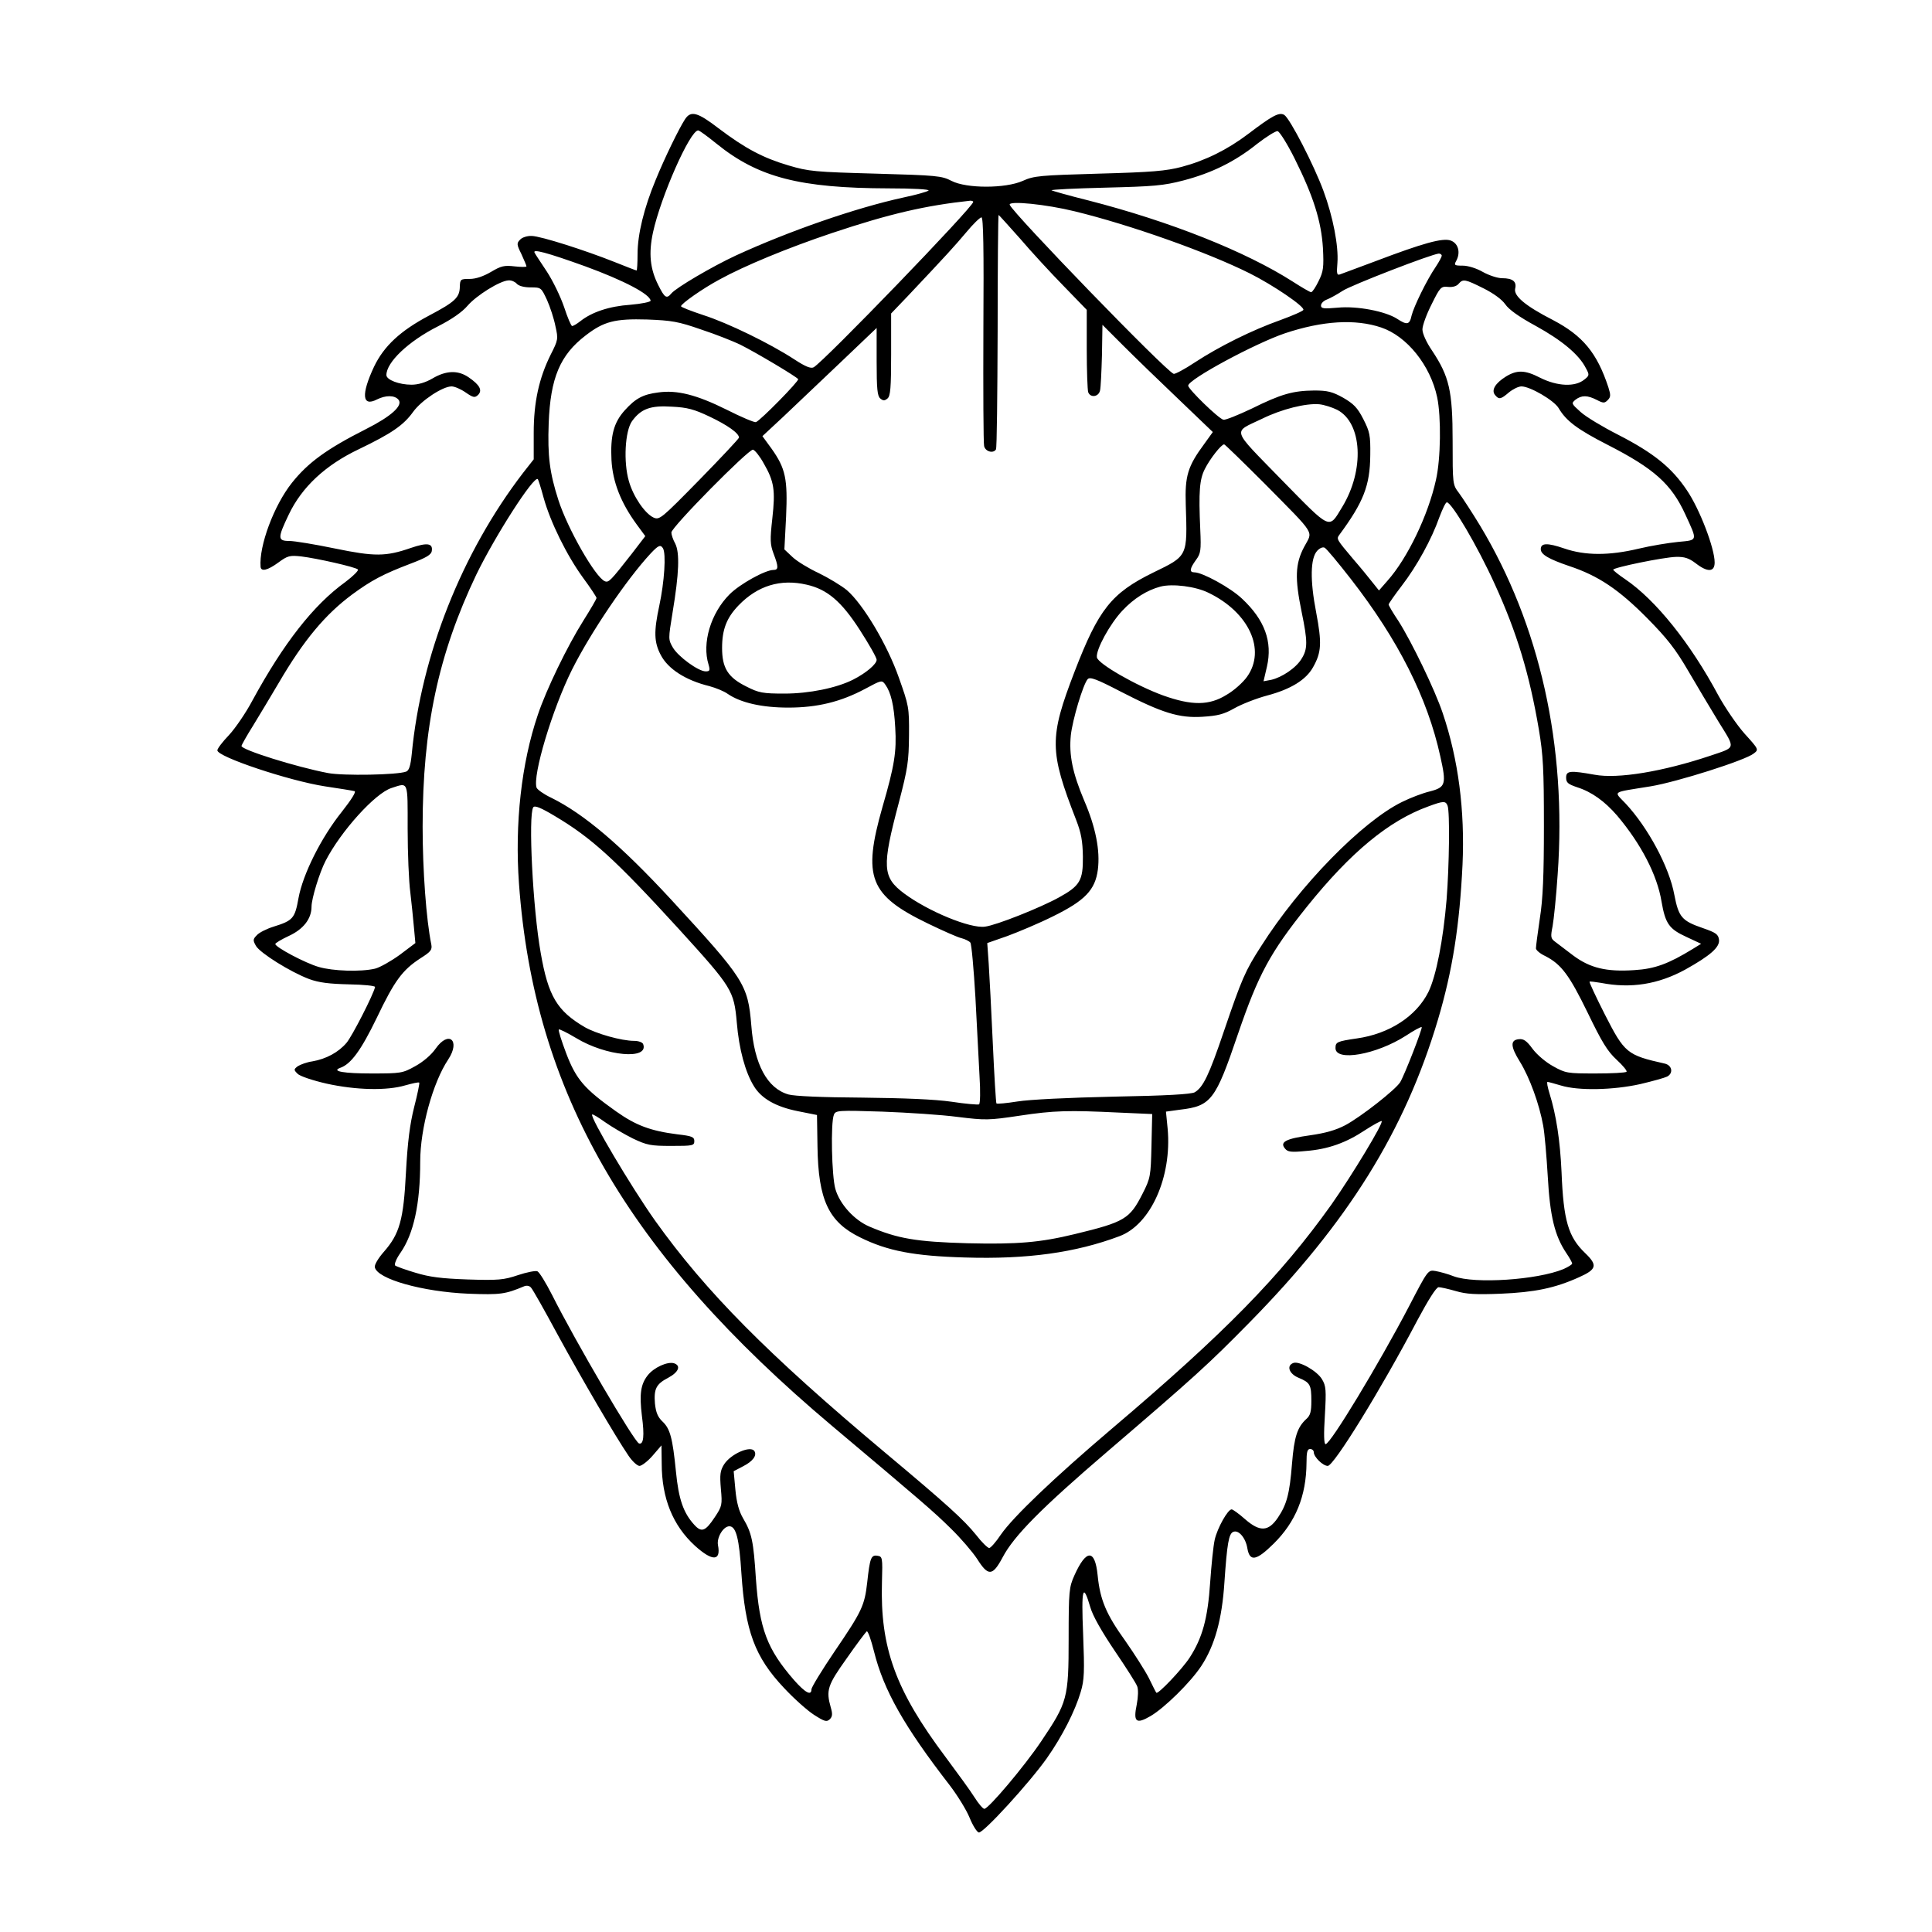 <?xml version="1.0" standalone="no"?>
<!DOCTYPE svg PUBLIC "-//W3C//DTD SVG 20010904//EN"
 "http://www.w3.org/TR/2001/REC-SVG-20010904/DTD/svg10.dtd">
<svg version="1.0" xmlns="http://www.w3.org/2000/svg"
 width="800pt" height="800pt" viewBox="0 0 800 800"
 preserveAspectRatio="xMidYMid meet">

<g transform="translate(0,800) scale(0.1,-0.1)"
fill="#000000" stroke="none">
<path d="M2837 7507 c-25 -38 -85 -161 -122 -252 -48 -115 -75 -225 -75 -307
0 -38 -2 -68 -4 -68 -3 0 -43 16 -91 35 -123 49 -305 107 -343 108 -18 1 -40
-6 -48 -15 -15 -15 -15 -20 5 -60 11 -25 21 -47 21 -51 0 -3 -22 -3 -49 0 -43
5 -56 2 -98 -23 -31 -18 -62 -29 -88 -29 -38 0 -40 -1 -41 -33 -1 -44 -20 -62
-126 -118 -121 -64 -188 -127 -229 -212 -54 -115 -50 -168 12 -136 36 18 73
18 89 -1 20 -24 -30 -69 -135 -122 -162 -82 -239 -138 -306 -222 -75 -94 -137
-262 -130 -348 2 -21 29 -15 74 18 38 28 47 30 94 25 66 -8 225 -44 235 -54 4
-4 -19 -27 -52 -52 -132 -95 -256 -254 -385 -491 -27 -51 -71 -115 -97 -143
-27 -28 -48 -56 -48 -63 0 -27 297 -126 445 -149 61 -9 116 -18 123 -20 8 -2
-13 -35 -53 -86 -85 -106 -161 -258 -179 -357 -15 -84 -23 -93 -103 -118 -29
-9 -61 -25 -70 -36 -16 -16 -16 -21 -3 -44 18 -30 143 -108 220 -137 41 -15
83 -20 165 -22 61 -1 109 -6 108 -11 -6 -30 -95 -204 -118 -231 -33 -39 -84
-67 -142 -77 -22 -3 -49 -13 -60 -20 -17 -13 -17 -15 -1 -31 9 -10 63 -28 120
-41 122 -27 250 -30 327 -7 29 8 55 14 57 11 2 -2 -7 -47 -21 -101 -18 -72
-27 -143 -34 -270 -10 -197 -26 -255 -92 -330 -22 -25 -39 -53 -37 -63 9 -49
197 -102 388 -110 133 -5 152 -2 231 31 10 4 22 2 28 -6 7 -7 57 -96 112 -198
100 -183 236 -416 291 -497 16 -24 37 -43 46 -43 9 0 34 19 54 42 l37 43 1
-75 c0 -144 46 -257 138 -341 72 -65 108 -64 95 3 -6 31 22 78 47 78 28 0 41
-51 50 -195 16 -239 55 -346 177 -475 40 -43 96 -93 124 -111 44 -28 52 -30
65 -18 11 11 12 22 4 49 -20 71 -14 91 66 203 41 59 79 109 83 112 5 2 18 -35
30 -83 40 -161 125 -311 314 -555 32 -42 69 -102 82 -134 13 -32 30 -59 38
-61 18 -4 210 206 282 308 64 91 117 196 140 274 15 50 16 84 10 239 -8 191
-1 217 30 111 10 -35 47 -100 101 -180 47 -69 89 -135 93 -147 5 -13 4 -44 -2
-75 -15 -72 -3 -83 57 -48 58 34 165 139 210 207 56 85 86 193 96 346 11 161
18 203 37 210 22 9 51 -25 58 -68 10 -57 37 -52 109 19 91 90 135 197 136 335
0 44 3 57 15 57 8 0 15 -6 15 -13 0 -20 38 -57 58 -57 25 0 219 314 371 603
45 84 78 137 88 137 8 0 40 -7 71 -16 44 -13 83 -15 186 -11 141 6 224 23 324
68 74 33 78 50 26 100 -70 67 -90 134 -98 336 -6 131 -22 236 -50 326 -8 26
-12 47 -8 47 4 0 29 -7 56 -15 72 -22 216 -19 328 6 51 12 101 26 111 31 27
14 21 47 -10 54 -156 35 -166 43 -248 204 -37 73 -65 133 -63 135 2 2 23 -1
48 -5 123 -24 236 -6 348 55 104 58 144 93 140 124 -3 22 -12 29 -67 48 -87
30 -100 45 -118 138 -21 115 -109 278 -201 377 -51 54 -63 45 103 72 109 18
393 108 427 136 21 16 21 17 -38 82 -32 36 -81 108 -109 159 -115 215 -259
395 -386 481 -27 18 -49 36 -49 39 0 9 210 52 260 53 35 1 53 -5 81 -26 50
-39 79 -37 79 3 0 59 -62 221 -115 299 -63 94 -137 154 -285 230 -63 32 -133
74 -155 94 -39 35 -39 36 -21 51 25 19 49 19 88 -1 27 -14 32 -14 45 -1 13 13
13 21 3 53 -47 143 -106 214 -230 279 -115 59 -163 100 -156 130 7 29 -10 43
-54 43 -19 0 -55 12 -80 26 -26 15 -61 26 -83 26 -35 0 -37 2 -27 20 19 35 8
73 -23 84 -33 12 -115 -11 -310 -85 -73 -27 -139 -52 -148 -55 -13 -5 -15 2
-11 48 5 69 -18 190 -58 298 -39 106 -139 300 -162 314 -21 13 -50 -3 -150
-79 -86 -65 -177 -110 -275 -136 -65 -17 -123 -22 -343 -28 -244 -7 -269 -9
-315 -30 -72 -32 -233 -32 -295 0 -40 21 -61 23 -314 30 -252 7 -277 9 -361
34 -105 31 -179 70 -290 154 -86 66 -114 74 -138 38z m130 -102 c173 -140 345
-184 713 -185 101 0 170 -4 165 -9 -6 -5 -53 -18 -105 -29 -197 -43 -471 -138
-693 -240 -97 -45 -247 -133 -267 -157 -20 -24 -28 -18 -54 34 -34 67 -41 131
-22 219 32 147 153 422 187 422 5 0 39 -25 76 -55z m2393 -60 c79 -158 111
-261 118 -372 4 -80 2 -97 -18 -137 -12 -25 -26 -46 -31 -46 -4 0 -39 20 -76
44 -194 124 -507 249 -846 336 -81 20 -150 40 -153 42 -2 3 98 8 223 11 199 5
240 8 324 30 118 31 213 78 304 151 39 30 77 54 85 53 8 -1 40 -52 70 -112z
m-1330 -181 c0 -21 -619 -662 -661 -685 -12 -6 -34 3 -80 33 -101 66 -276 151
-376 183 -51 17 -93 33 -93 37 0 10 89 73 160 111 102 56 280 130 465 192 239
80 387 114 573 134 6 0 12 -2 12 -5z m420 -39 c230 -56 549 -169 725 -257 96
-48 227 -137 222 -151 -1 -5 -45 -24 -97 -43 -115 -41 -249 -107 -353 -175
-42 -28 -82 -49 -87 -47 -32 10 -666 665 -679 700 -6 18 151 2 269 -27z m-227
-112 c46 -54 128 -143 181 -197 l96 -99 0 -163 c0 -89 3 -169 6 -178 9 -24 43
-20 49 7 3 12 6 78 8 147 l2 125 85 -85 c47 -47 150 -147 229 -222 l143 -137
-36 -50 c-68 -92 -80 -132 -76 -251 7 -216 9 -211 -135 -281 -173 -85 -226
-152 -325 -409 -106 -275 -105 -330 6 -615 21 -54 27 -88 28 -152 1 -99 -12
-121 -99 -169 -78 -43 -259 -115 -306 -121 -61 -9 -237 64 -336 138 -89 67
-92 109 -21 376 37 142 41 170 42 278 1 117 -1 123 -42 239 -48 137 -148 304
-215 362 -23 19 -76 51 -117 71 -41 19 -90 49 -108 66 l-34 32 7 135 c7 157
-2 200 -60 282 l-38 52 86 80 c47 45 154 146 237 225 l150 143 0 -140 c0 -112
3 -142 15 -152 12 -10 18 -10 30 0 12 10 15 44 15 182 l0 170 68 71 c167 177
193 206 243 265 28 34 57 62 63 62 8 0 10 -133 8 -462 -1 -255 0 -473 3 -485
5 -23 38 -32 49 -14 4 5 6 226 7 490 0 265 2 481 4 481 1 0 41 -44 88 -97z
m-1799 -116 c161 -59 267 -115 270 -142 1 -5 -37 -13 -84 -17 -87 -6 -159 -30
-207 -68 -14 -11 -29 -20 -34 -20 -4 0 -19 35 -33 78 -15 44 -47 110 -72 148
-25 38 -48 72 -50 77 -12 18 49 2 210 -56z m3546 44 c0 -4 -11 -25 -25 -46
-37 -54 -91 -165 -100 -202 -8 -38 -19 -40 -60 -13 -48 31 -166 54 -246 46
-58 -5 -69 -4 -69 9 0 9 11 20 25 25 13 5 42 21 65 36 37 24 368 152 398 154
6 0 12 -4 12 -9z m-3830 -116 c8 -9 30 -15 57 -15 44 0 44 -1 68 -52 13 -29
29 -78 35 -109 12 -53 11 -57 -20 -118 -48 -97 -70 -196 -70 -323 l0 -110 -44
-56 c-254 -331 -422 -755 -461 -1164 -5 -49 -11 -68 -23 -73 -36 -14 -261 -18
-324 -6 -131 25 -358 96 -358 112 0 4 22 43 49 86 26 43 74 122 105 175 104
178 193 284 305 367 79 58 128 84 241 127 66 25 86 37 88 53 5 32 -20 35 -87
12 -104 -36 -150 -36 -315 -2 -82 17 -167 31 -188 31 -49 0 -49 12 -2 110 54
113 151 204 290 270 135 65 185 99 225 155 34 47 122 105 159 105 12 0 38 -11
58 -25 32 -22 38 -23 52 -10 18 19 7 41 -40 73 -44 30 -93 28 -149 -5 -29 -17
-60 -26 -87 -26 -51 0 -104 20 -104 40 0 53 91 140 214 202 57 29 100 59 122
85 37 43 135 104 170 105 12 1 27 -6 34 -14z m4003 -19 c42 -21 76 -46 90 -66
15 -22 57 -52 127 -90 107 -59 178 -118 206 -173 16 -29 16 -32 -6 -49 -38
-31 -111 -28 -183 8 -62 32 -95 33 -141 5 -45 -28 -62 -57 -45 -77 16 -19 23
-18 57 11 17 14 40 25 52 25 36 0 135 -58 154 -90 31 -53 78 -88 201 -151 194
-99 266 -163 324 -290 51 -111 52 -105 -31 -113 -40 -4 -113 -16 -163 -28
-122 -29 -221 -29 -308 1 -70 24 -97 23 -97 -3 0 -22 33 -41 118 -70 121 -40
206 -98 322 -215 84 -85 118 -129 170 -218 36 -62 93 -157 127 -213 70 -113
72 -103 -34 -139 -197 -66 -384 -97 -480 -79 -101 18 -118 17 -118 -12 0 -21
8 -27 46 -40 60 -19 114 -58 165 -117 99 -117 166 -246 184 -356 16 -93 32
-114 104 -147 l60 -28 -34 -21 c-101 -62 -158 -83 -242 -88 -117 -8 -184 9
-253 60 -30 23 -64 49 -75 57 -19 14 -20 20 -11 65 5 28 15 124 21 215 38 532
-74 1032 -321 1443 -34 56 -74 117 -88 136 -26 34 -26 36 -26 215 0 208 -14
267 -85 374 -24 35 -40 71 -40 88 0 16 17 63 38 104 35 71 39 75 68 72 19 -2
36 3 44 13 18 21 27 19 103 -19z m-3238 -171 c61 -20 133 -49 160 -62 66 -33
234 -133 240 -143 5 -7 -157 -172 -175 -178 -6 -2 -61 21 -122 52 -123 61
-204 82 -282 71 -63 -8 -94 -24 -139 -74 -46 -51 -60 -105 -55 -206 5 -91 39
-177 104 -266 l36 -49 -56 -73 c-87 -111 -95 -120 -111 -114 -39 15 -155 218
-193 337 -36 112 -45 182 -40 317 7 188 47 283 153 364 75 58 121 70 255 66
101 -4 128 -8 225 -42z m2814 9 c107 -36 204 -157 232 -289 17 -82 15 -255 -5
-342 -32 -146 -118 -325 -201 -418 l-35 -40 -28 35 c-15 19 -49 61 -77 93 -71
84 -71 85 -60 101 101 137 128 205 129 332 1 82 -2 96 -29 149 -24 47 -40 63
-83 88 -45 25 -65 30 -120 30 -88 -1 -136 -14 -259 -75 -57 -27 -109 -48 -117
-46 -20 4 -146 127 -146 141 0 26 277 175 401 217 156 52 291 60 398 24z
m-182 -341 c104 -54 114 -249 21 -402 -57 -94 -44 -99 -253 114 -210 216 -202
192 -79 251 81 40 182 65 237 60 20 -2 54 -13 74 -23z m-2599 -28 c74 -35 122
-69 122 -87 0 -4 -74 -83 -164 -175 -158 -161 -165 -167 -190 -156 -36 17 -84
87 -102 151 -23 79 -16 207 13 248 37 51 76 66 166 60 63 -3 92 -11 155 -41z
m2298 -277 c219 -222 200 -194 164 -263 -37 -70 -39 -129 -10 -270 25 -121 25
-152 0 -192 -22 -38 -82 -78 -126 -88 l-32 -6 14 60 c24 104 -9 194 -103 282
-47 45 -164 109 -197 109 -22 0 -20 15 6 51 20 27 22 39 18 127 -7 157 -3 207
19 250 21 42 68 102 80 102 3 0 78 -73 167 -162z m-2074 84 c44 -76 49 -112
36 -229 -10 -89 -9 -107 5 -145 21 -55 21 -68 0 -68 -34 0 -139 -58 -182 -101
-78 -78 -115 -202 -87 -291 7 -24 5 -28 -12 -28 -30 0 -114 61 -136 99 -19 33
-19 35 -1 145 27 162 30 247 11 285 -9 16 -16 37 -16 46 0 22 320 346 338 343
8 -2 28 -27 44 -56z m-911 -143 c28 -101 96 -239 163 -331 31 -42 56 -80 56
-84 0 -5 -25 -47 -55 -95 -65 -103 -153 -284 -188 -389 -68 -200 -96 -451 -78
-699 62 -862 449 -1532 1296 -2245 373 -314 420 -354 493 -426 40 -39 89 -96
108 -125 46 -73 64 -72 106 7 47 89 161 204 433 437 364 312 417 360 589 535
408 415 643 793 780 1253 61 205 90 393 102 643 10 224 -17 435 -82 627 -32
96 -129 296 -183 381 -23 34 -41 65 -41 69 0 3 24 38 54 77 63 82 124 193 156
284 13 34 26 62 31 62 20 0 127 -181 199 -340 91 -199 143 -371 182 -600 18
-107 21 -165 21 -400 0 -204 -4 -303 -17 -384 -9 -60 -16 -115 -16 -123 0 -7
17 -22 39 -32 66 -34 99 -78 175 -234 59 -122 82 -160 120 -195 26 -24 45 -47
41 -50 -4 -4 -61 -7 -128 -7 -117 0 -124 1 -176 30 -31 17 -67 48 -85 72 -24
33 -37 42 -56 40 -37 -3 -36 -30 4 -94 40 -65 80 -175 96 -264 6 -32 14 -127
19 -211 9 -164 29 -246 77 -317 13 -19 24 -39 24 -43 0 -4 -16 -14 -36 -23
-109 -45 -367 -62 -454 -30 -25 10 -59 19 -76 22 -31 5 -31 5 -111 -149 -123
-235 -324 -568 -344 -568 -7 0 -8 41 -3 119 6 105 5 122 -12 150 -20 34 -95
77 -119 67 -29 -11 -17 -45 22 -61 48 -20 53 -29 53 -96 0 -44 -4 -60 -21 -75
-37 -34 -50 -73 -59 -184 -10 -127 -22 -170 -59 -225 -39 -57 -74 -59 -135 -6
-26 23 -51 41 -56 41 -16 0 -59 -77 -70 -125 -6 -26 -14 -106 -19 -178 -10
-149 -32 -229 -85 -311 -32 -49 -133 -155 -138 -145 -2 2 -16 30 -31 61 -16
31 -60 100 -97 153 -80 111 -105 171 -115 273 -11 108 -47 108 -96 -1 -22 -49
-24 -64 -24 -262 0 -248 -5 -264 -114 -426 -70 -104 -218 -279 -235 -279 -6 0
-24 21 -41 48 -16 26 -71 101 -120 167 -207 276 -271 452 -263 724 3 102 2
106 -19 109 -26 4 -31 -9 -42 -110 -11 -97 -22 -120 -135 -286 -53 -78 -96
-149 -96 -157 0 -28 -25 -15 -72 38 -112 129 -143 211 -158 420 -10 156 -17
189 -53 250 -17 29 -27 65 -32 119 l-7 76 40 21 c39 20 57 44 46 62 -15 25
-98 -11 -126 -55 -16 -26 -18 -42 -13 -101 6 -66 5 -72 -25 -117 -39 -59 -55
-65 -85 -32 -45 49 -65 106 -76 220 -14 140 -24 178 -56 208 -19 18 -27 37
-31 74 -5 61 5 81 55 107 43 23 54 50 24 60 -27 8 -83 -17 -109 -50 -29 -37
-35 -77 -24 -168 11 -82 7 -120 -12 -114 -20 7 -262 420 -360 615 -26 51 -53
95 -61 98 -8 3 -44 -4 -80 -16 -59 -20 -82 -22 -208 -18 -111 4 -158 10 -217
28 -41 12 -79 26 -84 30 -4 5 5 28 22 52 55 79 82 203 82 378 0 137 52 327
116 423 52 79 2 122 -52 45 -18 -26 -52 -55 -85 -73 -52 -29 -59 -30 -181 -30
-113 0 -167 9 -130 23 45 15 87 73 152 207 74 155 106 198 181 247 43 27 49
35 45 57 -21 102 -36 307 -36 488 0 409 65 714 222 1043 78 161 239 412 255
396 2 -2 13 -36 24 -77z m494 -209 c14 -22 6 -140 -15 -238 -23 -107 -22 -151
6 -204 30 -58 103 -105 201 -129 26 -7 61 -21 76 -32 54 -37 142 -57 251 -57
121 0 218 24 319 78 67 36 69 37 83 17 23 -32 36 -85 41 -178 6 -99 -3 -157
-53 -329 -83 -291 -54 -365 188 -482 62 -30 125 -58 140 -61 15 -4 31 -12 36
-18 5 -7 14 -109 21 -227 6 -118 14 -265 17 -326 4 -61 3 -114 -2 -117 -5 -2
-56 2 -114 11 -70 10 -193 15 -370 17 -167 1 -280 6 -305 13 -88 25 -142 125
-154 286 -14 170 -29 192 -332 521 -209 226 -361 355 -497 422 -30 14 -56 33
-60 41 -18 49 65 326 147 490 78 155 225 372 325 480 32 34 41 38 51 22z
m2849 -128 c196 -252 317 -492 370 -734 26 -116 22 -128 -43 -145 -30 -7 -82
-27 -116 -44 -165 -81 -424 -346 -583 -597 -66 -102 -80 -135 -154 -352 -62
-183 -86 -232 -121 -253 -16 -8 -115 -14 -337 -18 -183 -4 -349 -12 -397 -20
-45 -7 -84 -11 -87 -8 -2 2 -9 114 -15 249 -6 135 -14 283 -17 330 l-6 85 83
29 c46 17 132 53 190 82 132 65 174 109 185 193 10 79 -9 176 -57 287 -48 114
-63 188 -55 269 7 65 51 212 70 233 10 10 37 0 137 -52 171 -88 241 -110 338
-104 63 4 88 10 132 35 30 17 91 41 136 53 98 26 161 65 190 117 35 62 37 100
13 227 -26 134 -24 224 4 255 11 12 24 17 31 13 8 -4 56 -62 109 -130z m-2254
-23 c85 -19 144 -69 220 -187 38 -59 70 -115 70 -124 0 -18 -44 -55 -97 -82
-69 -35 -183 -58 -285 -58 -89 0 -106 3 -157 29 -77 38 -101 77 -101 160 0 77
19 125 68 176 79 82 174 111 282 86z m1665 -34 c167 -81 238 -236 159 -347
-17 -24 -55 -58 -85 -75 -72 -45 -144 -45 -262 -3 -113 41 -271 132 -275 158
-5 31 54 139 106 194 47 50 101 84 157 99 50 13 146 1 200 -26z m-3317 -977
c0 -101 5 -219 11 -263 5 -44 12 -109 15 -145 l6 -65 -65 -49 c-36 -26 -82
-52 -102 -57 -60 -14 -175 -10 -233 7 -56 16 -180 82 -180 95 0 4 25 19 55 33
61 28 95 71 95 122 0 33 33 141 58 189 63 123 206 281 273 302 71 23 67 33 67
-169z m4306 96 c10 -25 7 -249 -4 -389 -14 -167 -43 -316 -75 -382 -50 -101
-162 -174 -297 -193 -82 -12 -88 -15 -88 -40 0 -57 169 -27 291 51 33 22 63
38 66 36 4 -5 -70 -196 -89 -228 -19 -31 -162 -143 -227 -178 -40 -21 -83 -33
-146 -42 -101 -14 -127 -28 -104 -55 11 -14 25 -16 86 -10 92 7 167 34 245 86
34 22 65 39 69 38 11 -4 -125 -228 -208 -346 -212 -297 -439 -529 -908 -927
-239 -203 -410 -366 -461 -440 -20 -30 -42 -55 -48 -55 -6 0 -31 24 -54 54
-51 63 -119 125 -377 341 -488 409 -742 666 -952 960 -100 141 -271 430 -261
440 2 3 26 -12 54 -32 27 -19 78 -49 114 -67 59 -28 74 -31 160 -31 88 0 95 1
95 20 0 17 -9 21 -70 28 -111 14 -172 37 -254 95 -131 93 -165 132 -206 239
-20 53 -34 97 -31 100 2 3 34 -13 71 -35 125 -76 304 -92 278 -25 -3 7 -19 13
-37 13 -53 0 -158 30 -205 57 -114 67 -151 128 -182 307 -33 184 -52 570 -31
603 6 9 31 -1 91 -37 151 -90 248 -178 513 -468 220 -242 227 -253 239 -387 9
-109 35 -205 71 -263 31 -51 91 -85 181 -103 l80 -16 2 -129 c3 -223 46 -314
177 -378 113 -56 223 -77 434 -83 257 -8 458 20 639 88 130 48 218 246 200
445 l-7 71 58 8 c129 15 147 39 240 313 85 248 133 337 286 528 181 225 339
356 503 415 62 23 71 23 79 3z m-2028 -1289 c114 -14 128 -14 255 5 145 22
204 23 413 13 l137 -6 -3 -131 c-3 -126 -4 -134 -37 -199 -53 -104 -73 -117
-280 -167 -144 -35 -238 -43 -446 -38 -211 6 -288 19 -405 69 -63 27 -123 93
-141 156 -15 52 -20 274 -6 307 7 18 17 19 200 13 106 -4 246 -13 313 -22z"/>
</g>
</svg>
